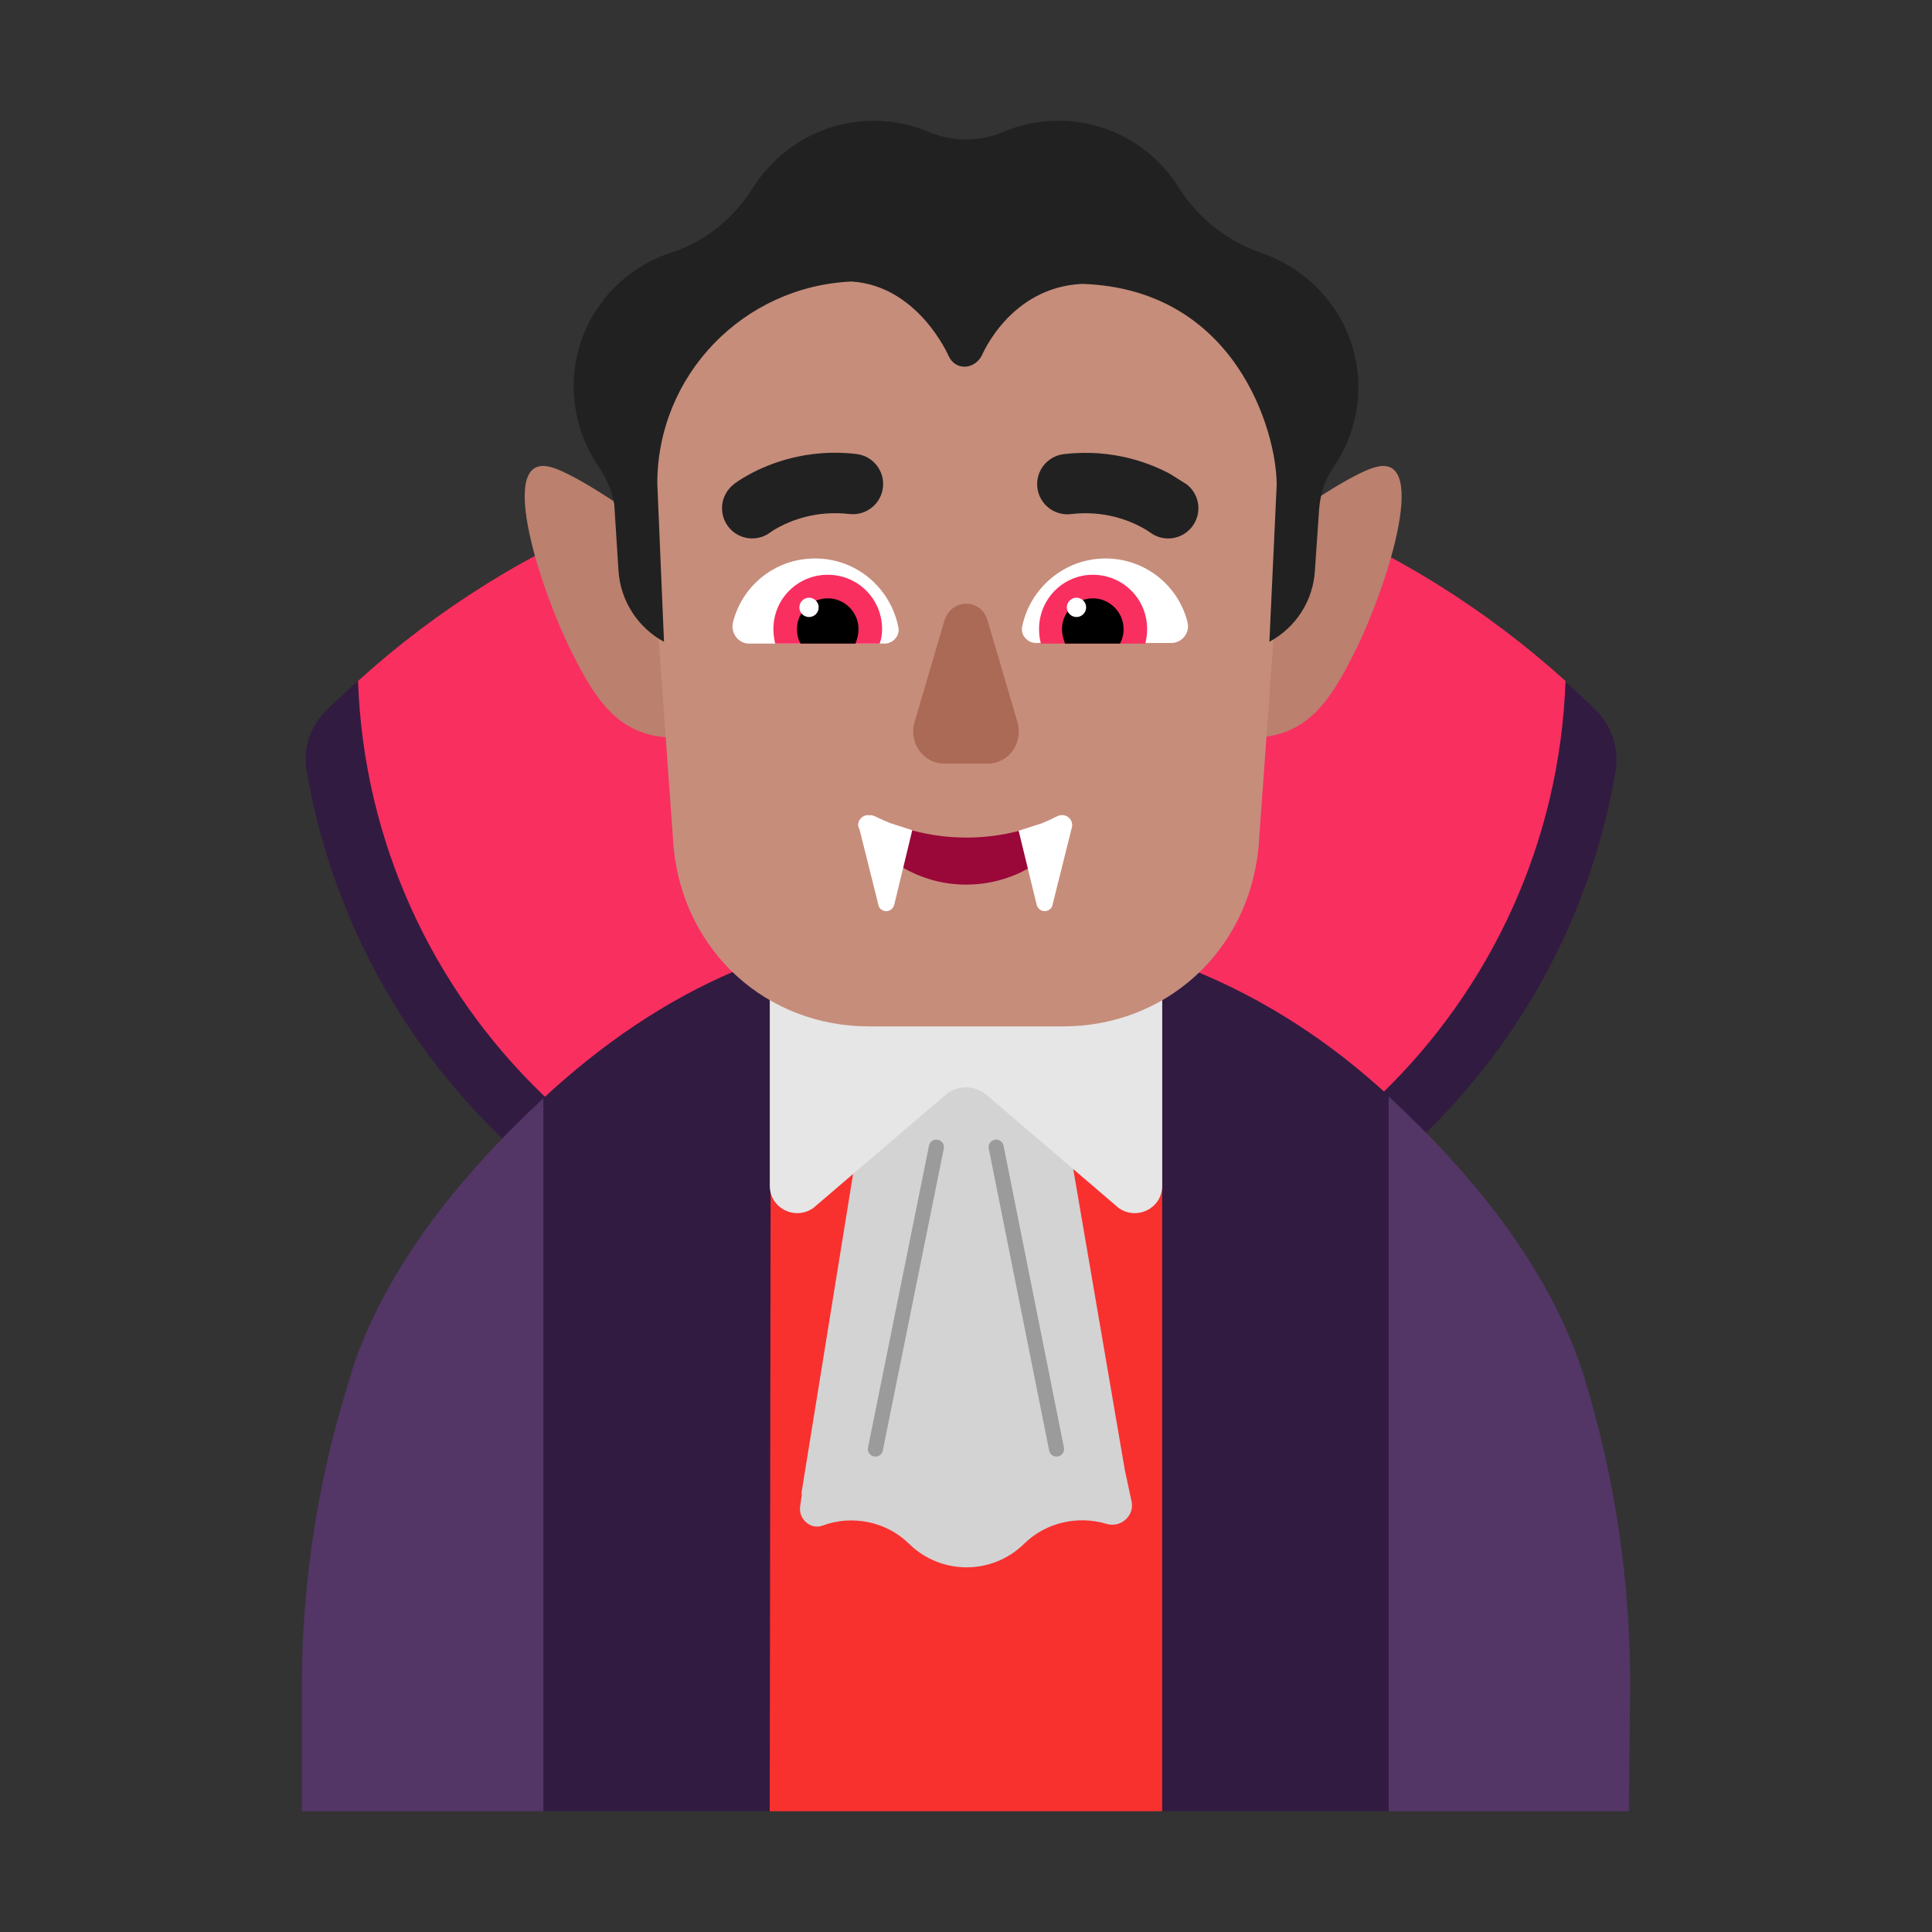 <svg fill="none" height="32" viewBox="0 0 32 32" width="32" xmlns="http://www.w3.org/2000/svg"><rect x="0" y="0" width="32" height="32" fill="#333333" stroke="none"/><path d="m15.92 8.43c-4.1 0-7.82.66-10.52 3.34-.26.26-.39.63-.32 1 .39 2.29 1.5 4.4 3.2 6.05 2.06 1.99 4.78 3.09 7.64 3.09s5.58-1.1 7.64-3.09c1.7-1.64 2.81-3.75 3.2-6.05.06-.36-.06-.74-.32-1-2.7-2.68-6.42-3.34-10.52-3.34z" fill="#321b41"/><path d="m15.93 7.43c-3.844 0-7.357 1.453-10 3.849.19 5.362 4.595 9.652 10 9.652s9.81-4.29 10-9.652c-2.653-2.395-6.156-3.849-10-3.849z" fill="#f92f60"/><path d="m15.94 15.33c-2.76 0-5.01 1.07-6.94 2.86l-1 5.905 1 5.905h3.75l3.262-1 3.238 1h3.75l1-5.925-1-5.925c-1.91-1.77-4.32-2.82-7.06-2.82z" fill="#321b41"/><path d="m26.23 22.78c.52 1.68.78 3.43.77 5.19l-.02 2.03h-3.98v-11.84c1.33 1.23 2.66 2.81 3.23 4.62z" fill="#533566"/><path d="m5.8 22.81.02-.08c.57-1.78 1.88-3.33 3.18-4.54v11.81h-4v-2.07c0-1.74.27-3.46.8-5.12z" fill="#533566"/><path d="m12.954 16.32 2.847 4.39c.092.14.306.14.398 0l2.877-4.38.173-.13v13.8l-6.5 0.0.02-13.81z" fill="#f8312f"/><path d="m18.633 24.36-1.641-9.57-.825-1.21h-.876l-.408 1.21-1.61 9.95h.01l-.03.21c-.031.21.173.39.367.32.479-.18 1.05-.08 1.437.3.53.52 1.376.52 1.905 0 .367-.36.897-.47 1.365-.33.234.07.459-.13.418-.36z" fill="#d3d3d3"/><path d="m13.469 20.01 2.197-1.88c.192-.16.476-.16.668 0l2.197 1.88c.304.21.719 0 .719-.37v-3.88c-1.002-.39-2.106-.6-3.25-.6s-2.237.21-3.25.6v3.88c0 .37.415.58.719.37z" fill="#e6e6e6"/><path d="m15.632 19.025c.014-.068-.03-.134-.098-.147-.068-.014-.134.03-.147.098l-1.01 5c-.014.068.03.134.098.147.068.014.134-.03.147-.098z" fill="#9b9b9b"/><path d="m16.622 18.976c-.013-.068-.079-.112-.147-.098-.068.013-.112.079-.098.147l1 5c.013.068.079.112.147.098.068-.013.112-.079.098-.147z" fill="#9b9b9b"/><path d="m9.477 10.818c.418.834.807 1.4 1.713 1.4l-.219-3.345c-.837-.628-1.583-1.081-1.872-1.142-.886-.206-.129 2.089.378 3.087z" fill="#bb806e"/><path d="m22.429 10.818c-.418.834-.807 1.4-1.713 1.4l.219-3.345c.837-.628 1.583-1.081 1.872-1.142.886-.206.13 2.089-.378 3.087z" fill="#bb806e"/><path d="m15.545 3.5c-2.786 0-4.984 2.325-4.782 5.059l.395 5.488c.172 1.726 1.55 2.953 3.232 2.953h3.222c1.682 0 3.059-1.227 3.232-2.953l.395-5.488c.192-2.734-2.006-5.059-4.782-5.059z" fill="#c68d7b"/><path d="m14.07 8.514c-.277-.033-.522-.005-.724.046-.192.048-.344.117-.447.172-.051.027-.089.051-.112.066-.011.008-.019.013-.023.016l-.002.002c-.218.166-.53.126-.698-.091-.169-.218-.13-.532.088-.702l.001-.001.001-.001.002-.002.006-.005.017-.013c.014-.01.032-.023.055-.038.046-.03.11-.07.19-.113.16-.086.39-.189.676-.261.304-.076.672-.119 1.087-.069.274.033.47.282.437.556-.033.274-.282.47-.556.437z" fill="#212121"/><path d="m17.62 7.522c.411-.049.776-.009 1.078.066.289.072.521.175.683.262l.275.173c.218.169.258.483.088.702-.169.218-.482.258-.7.09-.004-.003-.012-.008-.024-.016-.023-.015-.061-.039-.113-.067-.104-.056-.258-.125-.451-.173-.201-.05-.443-.077-.718-.044-.274.033-.523-.163-.556-.437-.033-.274.163-.523.437-.556z" fill="#212121"/><path d="m12.14 10.31c.15-.61.7-1.06 1.36-1.06.69 0 1.25.49 1.38 1.14.03.14-.09.27-.23.27h-2.24c-.18 0-.31-.17-.27-.35z" fill="#fff"/><path d="m19.67 10.31c-.15-.61-.7-1.06-1.36-1.06-.68 0-1.25.49-1.38 1.13-.03.14.09.27.23.27h2.24c.18 0 .31-.17.27-.34z" fill="#fff"/><path d="m12.81 10.42c0-.5.4-.9.9-.9s.9.4.9.9c0 .08-.01.16-.04.24h-1.73c-.02-.08-.03-.16-.03-.24z" fill="#f92f60"/><path d="m19 10.42c0-.5-.4-.9-.9-.9-.49 0-.89.4-.89.9 0 .08.01.16.03.24h1.73c.02-.08.03-.16.03-.24z" fill="#f92f60"/><path d="m13.71 9.91c.28 0 .51.23.51.51 0 .08-.02.16-.05.24h-.91c-.04-.07-.06-.15-.06-.24 0-.28.23-.51.51-.51z" fill="#000"/><path d="m18.1 9.91c-.28 0-.51.23-.51.51 0 .08.02.16.05.24h.91c.04-.07.06-.15.06-.24 0-.28-.23-.51-.51-.51z" fill="#000"/><path d="m13.56 10.06c0 .088-.072.16-.16.16s-.16-.072-.16-.16c0-.088.072-.16.16-.16s.16.072.16.16z" fill="#fff"/><path d="m17.99 10.06c0 .088-.072.16-.16.16-.088 0-.16-.072-.16-.16 0-.088.072-.16.16-.16.088 0 .16.072.16.16z" fill="#fff"/><path d="m15.643 10.277-.494 1.68c-.104.34.143.69.485.69h.732c.342 0 .589-.35.485-.69l-.494-1.68c-.105-.37-.599-.37-.713 0z" fill="#ab6a55"/><path d="m14.959 14.373c.306.176.663.279 1.04.279.375 0 .724-.096 1.025-.264l.178-.387-.331-.238c-.271.071-.562.11-.862.11-.313 0-.616-.042-.9-.119l-.31.247z" fill="#990838"/><path d="m16.872 13.76.3 1.231c.02.06.07.1.13.1s.12-.04.13-.1l.33-1.32-.004-.002c.006-.088-.074-.171-.164-.168-.029-.001-.059.006-.089.021-.081.042-.166.081-.254.116z" fill="#fff"/><path d="m14.55 14.991-.314-1.256c-.071-.113.041-.252.162-.232.031-.004.065.002.097.019.083.041.168.078.255.113l.36.116-.3 1.241c-.02.06-.07.1-.13.1s-.12-.04-.13-.1z" fill="#fff"/><path d="m20.894 4.19c.523.18.986.54 1.287 1.05.473.81.402 1.78-.101 2.51-.141.2-.211.44-.231.68l-.07 1.02c-.03.5-.312.94-.754 1.18l.121-2.6c0-.884-.68-3.246-3.223-3.328-1.199.056-1.661 1.188-1.661 1.188-.131.24-.442.25-.553 0 0 0-.501-1.157-1.604-1.227-1.79.079-3.218 1.547-3.218 3.347l.111 2.62c-.443-.24-.724-.69-.754-1.18l-.07-1.1c-.04-.22-.131-.43-.251-.61-.483-.7-.573-1.64-.151-2.43.302-.56.795-.95 1.358-1.13.563-.18 1.036-.58 1.348-1.08.422-.66 1.157-1.1 2.002-1.1.322 0 .634.07.915.19.392.16.825.16 1.207 0 .282-.12.593-.19.925-.19.845 0 1.579.44 1.992 1.1.322.51.805.9 1.378 1.09z" fill="#212121"/></svg>